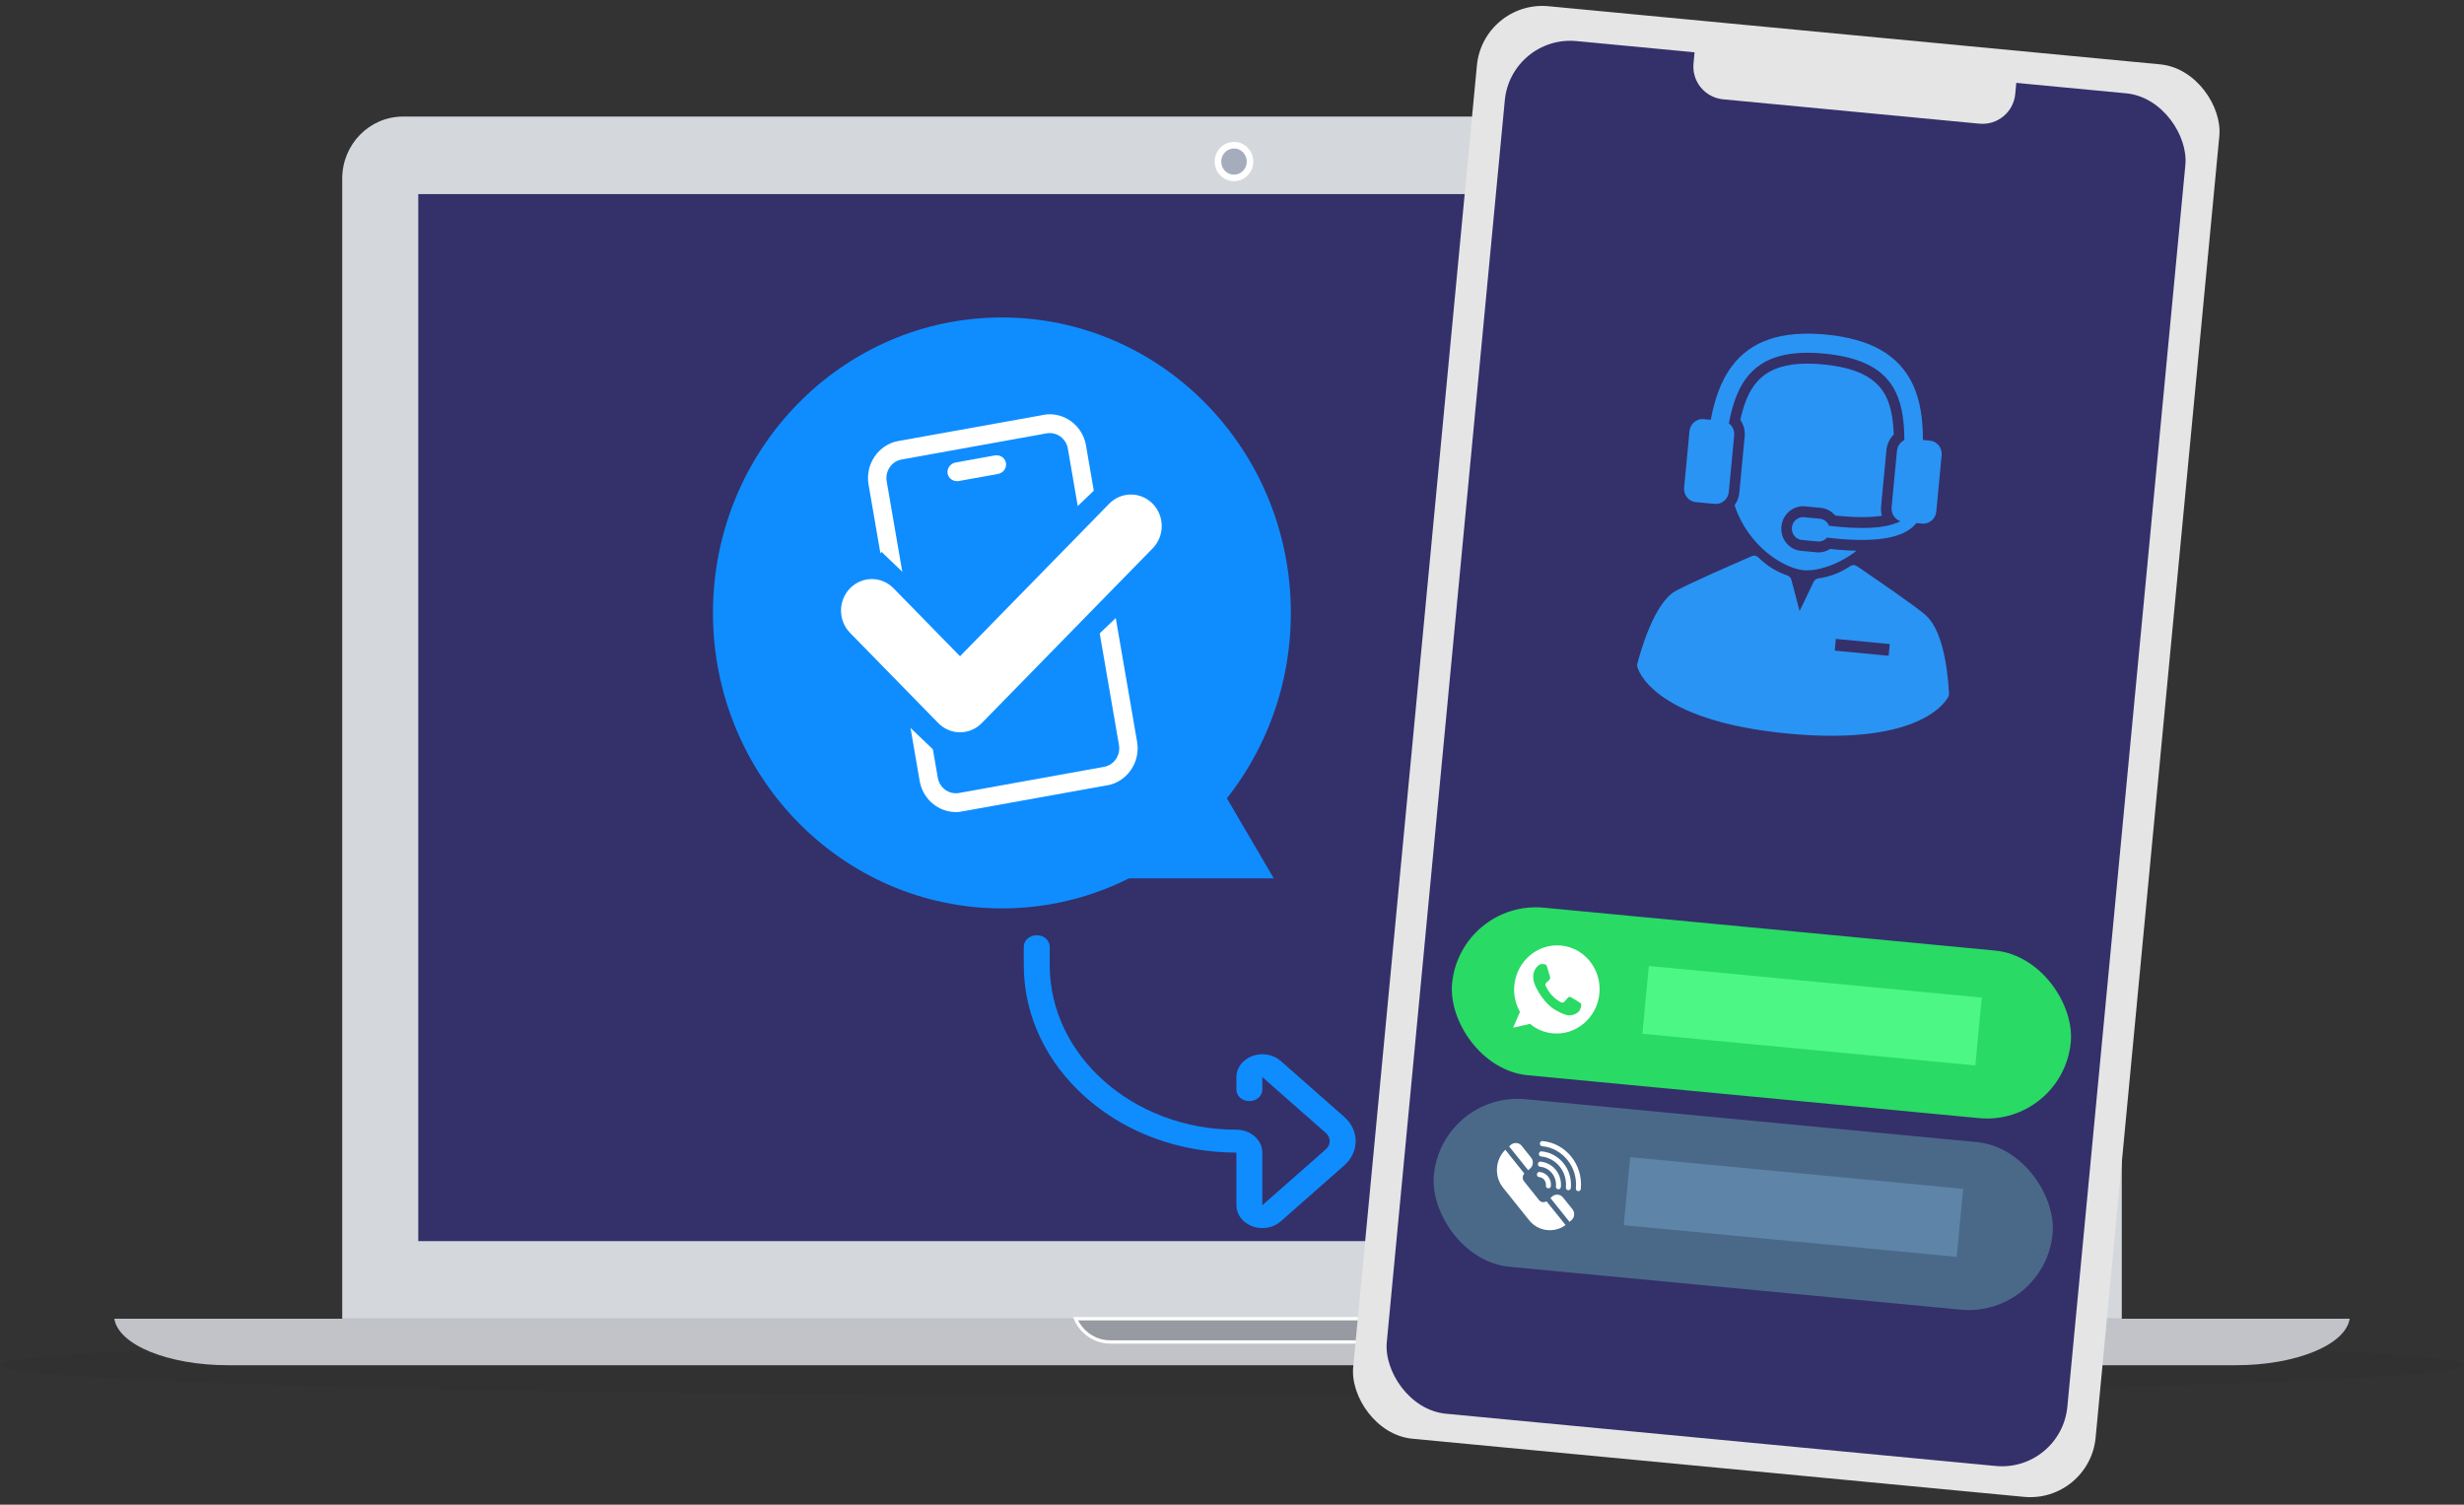 <svg width="750" height="458" viewBox="0 0 750 458" fill="none" xmlns="http://www.w3.org/2000/svg">
<rect x="0" y="0" width="750" height="458" fill="#333333" stroke="none"/>
<g clip-path="url(#clip0)">
<path opacity="0.04" fill-rule="evenodd" clip-rule="evenodd" d="M374.999 406.112C582.109 406.112 750.004 410.34 750.004 415.555C750.004 420.77 582.109 424.997 374.999 424.997C167.89 424.997 -0.006 420.77 -0.006 415.555C-0.006 410.34 167.89 406.112 374.999 406.112Z" fill="black"/>
<rect x="126" y="54" width="498" height="331" fill="#34306A"/>
<path fill-rule="evenodd" clip-rule="evenodd" d="M374.999 401.39H104.163V54.367C104.163 43.937 112.454 35.481 122.681 35.481H374.999H627.317C637.544 35.481 645.836 43.937 645.836 54.367V401.39H374.999ZM127.311 59.089H622.687V377.783H127.311V59.089Z" fill="#D4D7DB"/>
<path fill-rule="evenodd" clip-rule="evenodd" d="M680.559 415.555H374.999H69.441C51.042 415.555 35.995 409.3 34.803 401.391H374.999H715.195C714.003 409.3 698.956 415.555 680.559 415.555Z" fill="#C1C3C8"/>
<path fill-rule="evenodd" clip-rule="evenodd" d="M422.852 401.391C421.065 405.557 416.998 408.473 412.254 408.473H375.216H374.999H337.961C333.217 408.473 329.15 405.557 327.364 401.391H422.852Z" fill="#979AA1" stroke="white"/>
<path d="M375.61 54.156C378.304 54.156 380.488 51.927 380.488 49.178C380.488 46.429 378.304 44.2 375.61 44.2C372.916 44.2 370.732 46.429 370.732 49.178C370.732 51.927 372.916 54.156 375.61 54.156Z" fill="#A5ADBD" stroke="white" stroke-width="2"/>
</g>
<rect x="451.439" width="227" height="438" rx="20" transform="rotate(5.429 451.439 0)" fill="#E5E5E5"/>
<rect x="459.932" y="10.612" width="208.083" height="419.699" rx="20" transform="rotate(5.429 459.932 10.612)" fill="#34306A"/>
<rect x="438.872" y="332.158" width="189.167" height="51.242" rx="25.621" transform="rotate(5.429 438.872 332.158)" fill="#4A6988"/>
<g clip-path="url(#clip1)">
<path d="M470.727 365.649C469.992 366.132 469.026 365.993 468.465 365.292L463.894 359.581C463.333 358.88 463.384 357.858 463.981 357.219L458.194 349.971C455.087 353.025 454.759 358.081 457.51 361.518L465.419 371.401C468.223 374.904 473.16 375.406 476.531 372.883L470.727 365.649Z" fill="white"/>
<path d="M466.048 352.376L463.148 348.736C462.382 347.778 460.88 347.636 459.932 348.43L459.347 348.943L465.149 356.193L465.732 355.696C466.216 355.283 466.498 354.726 466.558 354.1C466.617 353.473 466.446 352.857 466.048 352.376Z" fill="white"/>
<path d="M478.639 368.091L475.723 364.465C474.958 363.492 473.456 363.349 472.506 364.159L471.923 364.657L477.725 371.907L478.324 371.411C478.79 371.012 479.074 370.439 479.134 369.813C479.193 369.187 479.022 368.57 478.639 368.091Z" fill="white"/>
<path d="M469.544 347.327C468.544 347.232 468.392 348.787 469.396 348.883C475.671 349.479 480.283 355.243 479.668 361.718C479.57 362.75 481.077 362.897 481.175 361.861C481.872 354.523 476.655 348.003 469.544 347.327Z" fill="white"/>
<path d="M469.246 350.459C468.246 350.364 468.094 351.918 469.098 352.014C473.7 352.451 477.085 356.681 476.634 361.43C476.536 362.461 478.042 362.609 478.141 361.573C478.674 355.961 474.684 350.975 469.246 350.459Z" fill="white"/>
<path d="M468.948 353.59C467.948 353.495 467.796 355.05 468.801 355.145C471.728 355.423 473.886 358.12 473.599 361.141C473.501 362.173 475.008 362.321 475.106 361.284C475.475 357.399 472.713 353.948 468.948 353.59Z" fill="white"/>
<path d="M468.651 356.721C467.651 356.626 467.498 358.192 468.502 358.287C469.757 358.406 470.678 359.557 470.555 360.852C470.457 361.884 471.974 362.032 472.072 360.996C472.277 358.838 470.742 356.92 468.651 356.721Z" fill="white"/>
</g>
<rect x="444.412" y="273.858" width="189.167" height="51.242" rx="25.621" transform="rotate(5.429 444.412 273.858)" fill="#29DA65"/>
<rect x="501.877" y="294.024" width="101.799" height="20.741" transform="rotate(5.429 501.877 294.024)" fill="#4CF786"/>
<rect x="496.211" y="352.237" width="101.799" height="20.791" transform="rotate(5.429 496.211 352.237)" fill="#5E84A8"/>
<g clip-path="url(#clip2)">
<path d="M475.156 287.81L475.149 287.809C468.011 287.131 461.636 292.571 460.936 299.94C460.658 302.862 461.313 305.658 462.656 308.005L460.571 312.815L465.704 311.646C467.618 313.24 469.983 314.28 472.616 314.531C479.755 315.209 486.129 309.767 486.83 302.4C487.53 295.034 482.294 288.488 475.156 287.81ZM480.896 307.392C480.497 308.273 479.186 308.91 478.176 309.036C477.486 309.121 476.591 309.155 473.737 307.6C470.087 305.612 468.016 301.389 467.849 301.112C467.691 300.836 466.513 298.853 466.695 296.936C466.877 295.019 467.909 294.175 468.328 293.81C468.671 293.511 469.202 293.41 469.697 293.457C469.857 293.472 470.001 293.494 470.129 293.513C470.508 293.566 470.697 293.608 470.889 294.251C471.127 295.057 471.706 297.047 471.778 297.252C471.851 297.458 471.918 297.734 471.764 297.981C471.617 298.237 471.499 298.345 471.287 298.554C471.074 298.763 470.876 298.919 470.662 299.145C470.467 299.341 470.248 299.549 470.431 299.962C470.615 300.367 471.254 301.721 472.276 302.856C473.595 304.321 474.726 304.856 475.128 305.076C475.428 305.24 475.803 305.243 476.055 305.015C476.375 304.72 476.784 304.219 477.198 303.728C477.493 303.375 477.824 303.359 478.154 303.526C478.492 303.684 480.252 304.803 480.614 305.035C480.976 305.268 481.217 305.386 481.294 305.56C481.369 305.734 481.295 306.51 480.896 307.392Z" fill="white"/>
</g>
<path d="M516.376 9.849L614.301 19.155L613.401 28.634C612.878 34.132 607.997 38.165 602.499 37.643L524.484 30.229C518.986 29.706 514.953 24.825 515.475 19.327L516.376 9.849Z" fill="#E5E5E5"/>
<g clip-path="url(#clip3)">
<path d="M527.971 153.791C532.194 166.578 543.225 173.017 548.953 173.562C552.719 173.92 559.217 172.205 565.09 167.646C563.106 167.6 560.992 167.472 558.741 167.258C558.212 167.208 557.659 167.15 557.067 167.084C555.847 167.878 554.392 168.253 552.933 168.115L548.137 167.659C544.522 167.315 541.869 164.001 542.224 160.27C542.578 156.54 545.807 153.785 549.422 154.128L554.219 154.584C555.952 154.749 557.507 155.6 558.595 156.916C558.994 156.959 559.387 156.998 559.774 157.035C565.966 157.623 570.103 157.425 572.84 156.972C572.576 156.069 572.478 155.1 572.572 154.107L574.202 136.954C574.372 135.169 575.176 133.52 576.411 132.304C576.271 127.491 575.542 123.757 574.192 120.925C571.411 115.09 565.283 111.913 554.906 110.927C546.297 110.109 540.177 111.388 536.196 114.838C533.111 117.512 531.086 121.553 529.723 127.818C530.732 129.252 531.224 131.043 531.052 132.853L529.422 150.006C529.286 151.433 528.762 152.727 527.971 153.791Z" fill="#2A94F4"/>
<path d="M516.161 152.832L521.915 153.379C524.081 153.585 526.011 151.939 526.224 149.702L527.854 132.549C527.996 131.055 527.333 129.678 526.234 128.866C528.853 114.942 535.031 105.708 555.22 107.627C566.813 108.729 573.759 112.486 577.078 119.449C579.009 123.501 579.642 128.559 579.649 133.963C578.434 134.561 577.541 135.778 577.4 137.257L575.77 154.41C575.587 156.339 576.741 158.073 578.451 158.648C575.752 160.119 570.334 161.368 559.46 160.335C558.579 160.251 557.662 160.152 556.708 160.038C556.254 158.874 555.203 158.007 553.906 157.884L549.109 157.428C547.255 157.252 545.604 158.66 545.422 160.574C545.24 162.488 546.597 164.182 548.451 164.358L553.247 164.814C554.368 164.921 555.412 164.446 556.104 163.634C557.112 163.756 558.099 163.867 559.055 163.958C571.312 165.122 579.309 163.704 582.872 159.72C583.023 159.551 583.163 159.381 583.292 159.212L585.064 159.38C587.231 159.586 589.161 157.94 589.373 155.704L591.003 138.551C591.216 136.314 589.631 134.334 587.464 134.128L585.3 133.923C585.306 127.394 584.48 121.757 582.144 116.857C577.939 108.034 569.312 103.12 555.77 101.833C542.227 100.546 532.829 103.747 527.038 111.62C523.821 115.993 521.948 121.372 520.724 127.786L518.56 127.58C516.393 127.374 514.464 129.02 514.251 131.257L512.621 148.41C512.408 150.646 513.993 152.626 516.161 152.832Z" fill="#2A94F4"/>
<path d="M593.26 211.054C592.751 202.559 591.09 191.52 586.067 187.177C582.642 184.213 570.49 175.924 565.301 172.385L565.192 172.31C564.598 171.905 563.827 171.902 563.225 172.301C560.131 174.355 556.837 175.624 553.435 176.072C552.834 176.151 552.31 176.537 552.04 177.098L547.771 186.004L545.255 176.454C545.096 175.851 544.654 175.374 544.078 175.183C540.822 174.102 537.825 172.235 535.173 169.635C534.658 169.13 533.9 168.988 533.24 169.274C527.542 171.745 513.866 177.729 509.956 179.932C503.342 183.655 499.15 198.999 498.377 202.037C498.3 202.339 498.298 202.654 498.37 202.955C498.531 203.623 502.778 219.352 544.227 223.291C585.675 227.23 592.809 212.583 593.093 211.958C593.221 211.675 593.279 211.364 593.26 211.054ZM574.874 199.607L558.458 198.047L558.797 194.479L575.213 196.039L574.874 199.607Z" fill="#2A94F4"/>
</g>
<path d="M384.25 373.807C383.227 373.807 382.194 373.632 381.208 373.271C378.247 372.187 376.334 369.66 376.334 366.834V350.831C359.047 350.831 342.797 344.892 330.574 334.106C318.351 323.321 311.62 308.981 311.62 293.729V288.159C311.62 286.235 313.386 284.677 315.566 284.677C317.745 284.677 319.511 286.235 319.511 288.159V293.729C319.511 321.375 345.002 343.868 376.333 343.868C380.685 343.868 384.226 346.991 384.226 350.831V366.834V366.836C384.232 366.838 384.24 366.841 384.246 366.843C384.249 366.84 384.252 366.838 384.255 366.836L403.582 349.818C404.33 349.159 404.743 348.282 404.743 347.349C404.743 346.416 404.33 345.54 403.582 344.881L384.255 327.862C384.252 327.86 384.249 327.858 384.246 327.855C384.24 327.857 384.232 327.86 384.226 327.862V327.864V331.681C384.226 333.604 382.458 335.162 380.28 335.162C378.1 335.162 376.334 333.604 376.334 331.681V327.864C376.334 325.038 378.247 322.511 381.208 321.427C384.173 320.342 387.557 320.933 389.829 322.933L409.156 339.951C411.399 341.926 412.635 344.554 412.635 347.349C412.635 350.145 411.399 352.772 409.156 354.747L389.829 371.765C388.313 373.1 386.301 373.807 384.25 373.807V373.807Z" fill="#0F8DFF"/>
<ellipse cx="304.963" cy="186.565" rx="87.948" ry="89.933" fill="#0F8DFF"/>
<g clip-path="url(#clip4)">
<g clip-path="url(#clip5)">
<path d="M500.104 490.903C494.92 490.903 489.686 489.896 484.69 487.821C469.678 481.595 459.983 467.079 459.983 450.845V358.923C372.366 358.923 289.999 324.806 228.045 262.853C166.092 200.899 131.975 118.528 131.975 30.915V-1.081C131.975 -12.128 140.928 -21.081 151.975 -21.081C163.022 -21.081 171.975 -12.128 171.975 -1.081V30.915C171.975 189.724 301.174 318.923 459.979 318.923C482.038 318.923 499.983 336.864 499.983 358.923V450.845V450.856C500.014 450.872 500.053 450.888 500.088 450.899C500.1 450.884 500.116 450.872 500.131 450.856L598.092 353.103C601.885 349.317 603.975 344.278 603.975 338.923C603.975 333.563 601.885 328.528 598.092 324.743L500.131 226.985C500.116 226.97 500.1 226.958 500.084 226.942C500.053 226.954 500.014 226.97 499.983 226.985V226.997V248.919C499.983 259.966 491.026 268.919 479.983 268.919C468.936 268.919 459.983 259.966 459.983 248.919V226.997C459.983 210.763 469.678 196.247 484.69 190.021C499.717 183.786 516.87 187.181 528.385 198.673L626.346 296.427C637.713 307.771 643.975 322.864 643.975 338.923C643.975 354.981 637.713 370.071 626.346 381.415L528.385 479.169C520.702 486.841 510.502 490.903 500.104 490.903V490.903Z" fill="black"/>
</g>
</g>
<path d="M363.023 225.208L387.717 267.364H338.328L363.023 225.208Z" fill="#0F8DFF"/>
<g clip-path="url(#clip6)">
<path d="M302.757 138.636L290.911 140.772C289.274 141.067 288.167 142.567 288.435 144.125C288.704 145.684 290.246 146.706 291.883 146.411L303.73 144.275C305.366 143.98 306.474 142.48 306.205 140.921C305.936 139.363 304.394 138.341 302.757 138.636Z" fill="white"/>
<path d="M317.578 126.272L273.461 134.227C267.38 135.324 263.304 141.276 264.376 147.494L279.934 237.721C281.006 243.939 286.828 248.107 292.908 247.011L337.026 239.056C343.107 237.96 347.183 232.007 346.111 225.789L330.552 135.562C329.48 129.344 323.659 125.176 317.578 126.272ZM340.596 226.783C341.133 229.898 339.1 232.868 336.054 233.417L291.936 241.372C288.89 241.921 285.986 239.842 285.449 236.727L269.891 146.5C269.354 143.385 271.387 140.416 274.433 139.866L318.551 131.912C321.597 131.362 324.501 133.442 325.038 136.556L340.596 226.783Z" fill="white"/>
<rect width="52.267" height="32.565" transform="matrix(0.721 0.688 -0.676 0.742 268.332 167.998)" fill="#0F8DFF"/>
<rect width="51.894" height="32.799" transform="matrix(0.726 -0.693 0.671 0.736 308.146 173.022)" fill="#0F8DFF"/>
</g>
<path d="M351.215 167.256L299.195 220.446C295.343 224.386 289.094 224.386 285.238 220.446L258.385 192.985C254.531 189.045 254.531 182.654 258.385 178.714C262.239 174.772 268.488 174.772 272.34 178.712L292.219 199.04L337.258 152.984C341.112 149.042 347.361 149.045 351.214 152.984C355.067 156.924 355.067 163.313 351.215 167.256Z" fill="white"/>
<path d="M351.215 167.256L299.195 220.446C295.343 224.386 289.094 224.386 285.238 220.446L258.385 192.985C254.531 189.045 254.531 182.654 258.385 178.714C262.239 174.772 268.488 174.772 272.34 178.712L292.219 199.04L337.258 152.984C341.112 149.042 347.361 149.045 351.214 152.984C355.067 156.924 355.067 163.313 351.215 167.256Z" stroke="#0F8DFF"/>
<defs>
<clipPath id="clip0">
<rect width="750" height="392" fill="white" transform="translate(0 33)"/>
</clipPath>
<clipPath id="clip1">
<rect width="26.01" height="26.841" fill="white" transform="translate(456.55 346.092) rotate(5.429)"/>
</clipPath>
<clipPath id="clip2">
<rect width="26.01" height="26.841" fill="white" transform="translate(462.206 286.579) rotate(5.429)"/>
</clipPath>
<clipPath id="clip3">
<rect width="118.229" height="122.006" fill="white" transform="translate(496.921 96.24) rotate(5.429)"/>
</clipPath>
<clipPath id="clip4">
<rect width="57.028" height="45.669" fill="white" transform="translate(334.508 225.208)"/>
</clipPath>
<clipPath id="clip5">
<rect width="512" height="512" fill="white" transform="translate(131.975 -22.081)"/>
</clipPath>
<clipPath id="clip6">
<rect width="112.073" height="114.448" fill="white" transform="matrix(0.984 -0.177 0.17 0.985 240.373 140.193)"/>
</clipPath>
</defs>
</svg>
